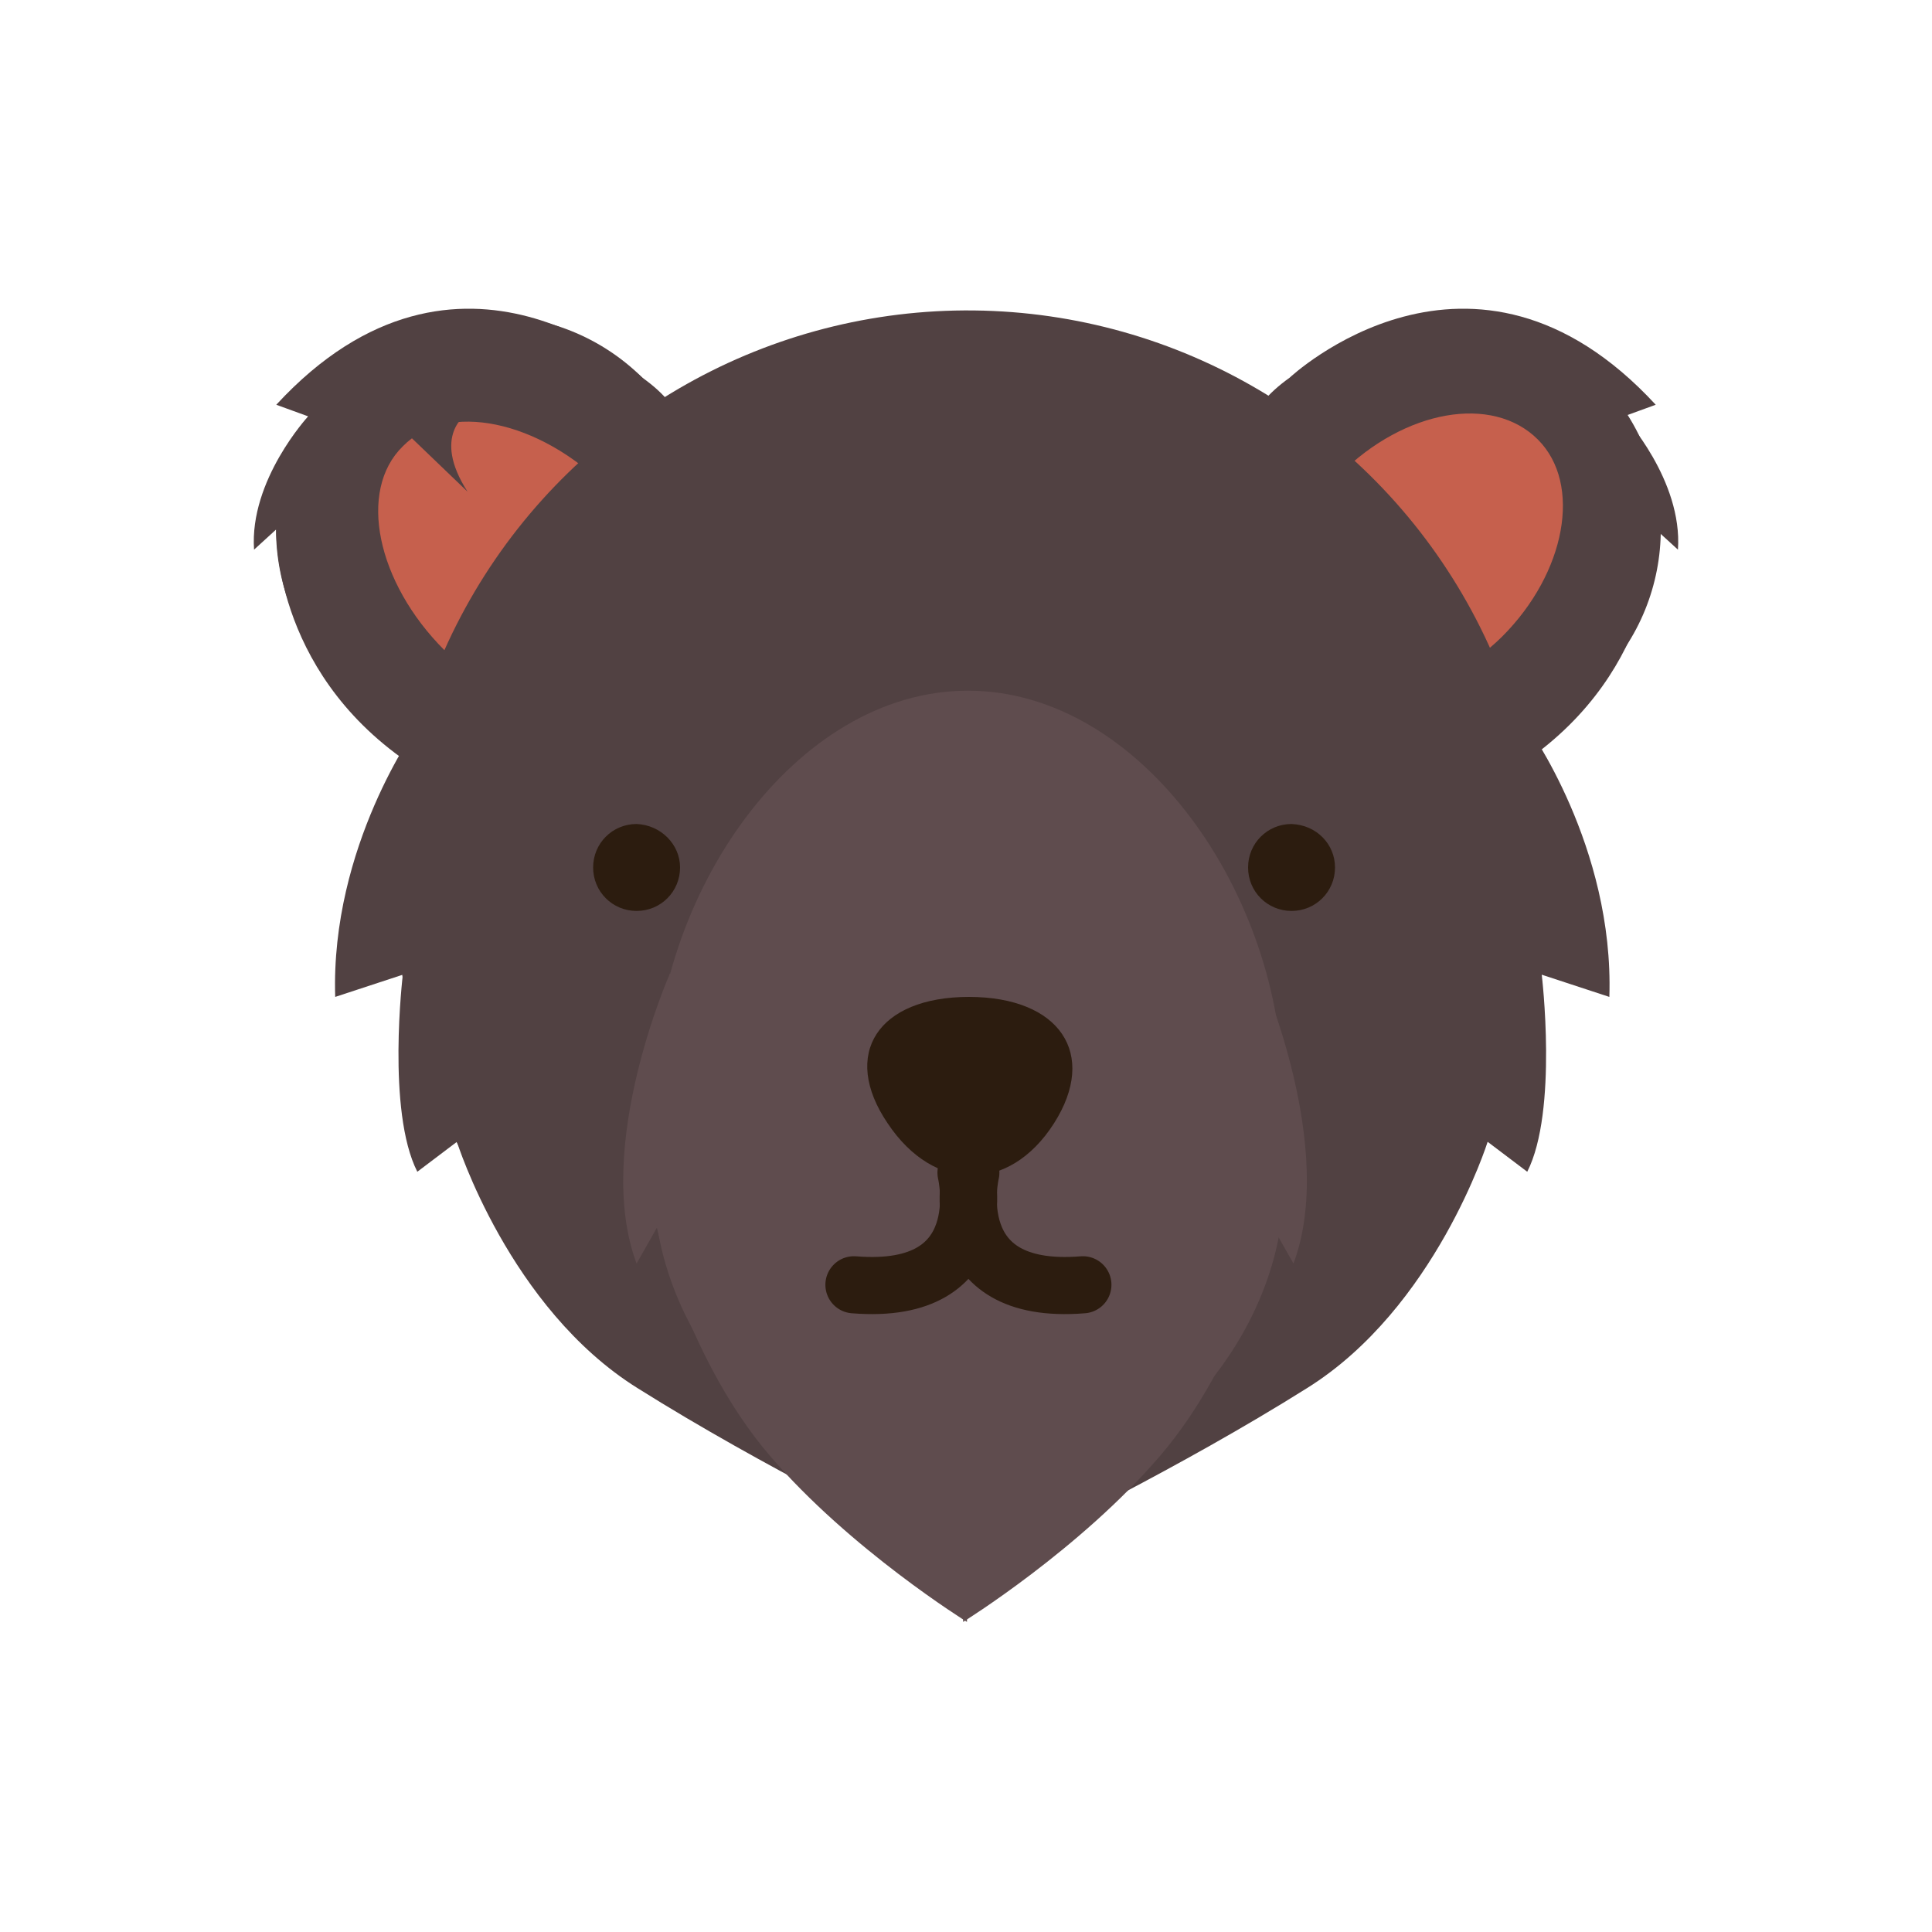 <?xml version="1.0" encoding="utf-8"?>
<!-- Generator: Adobe Illustrator 24.0.0, SVG Export Plug-In . SVG Version: 6.00 Build 0)  -->
<svg version="1.1" id="Layer_1" xmlns="http://www.w3.org/2000/svg" xmlns:xlink="http://www.w3.org/1999/xlink" x="0px" y="0px"
	 viewBox="0 0 200 200" style="enable-background:new 0 0 200 200;" xml:space="preserve">
<style type="text/css">
	.st0{fill:#F2F1E8;}
	.st1{fill:#A8A9A2;}
	.st2{fill:#32302D;}
	.st3{clip-path:url(#SVGID_2_);fill:#32302D;}
	.st4{fill:#161514;}
	.st5{fill:#232220;}
	.st6{fill:#884637;}
	.st7{fill:#FBBB8C;}
	.st8{fill:#FFE8D6;}
	.st9{fill:#8E6F5E;}
	.st10{fill:#7A5B4C;}
	.st11{fill:#5E3F33;}
	.st12{fill:#A88E7D;}
	.st13{fill:#F9DBB2;}
	.st14{fill:#E09E48;}
	.st15{fill:#9B5E1B;}
	.st16{fill:#C18033;}
	.st17{clip-path:url(#SVGID_4_);fill:#FEC368;}
	.st18{clip-path:url(#SVGID_4_);fill:#DD8340;}
	.st19{clip-path:url(#SVGID_4_);fill:#161514;}
	.st20{clip-path:url(#SVGID_4_);fill:#FFE8D6;}
	.st21{fill:#FFFFFF;}
	.st22{fill:#D6854D;}
	.st23{fill:#B46133;}
	.st24{fill:#EC9B5E;}
	.st25{fill:#88524C;}
	.st26{clip-path:url(#SVGID_6_);fill:#B46133;}
	.st27{fill:#EACAB5;}
	.st28{fill:#D3AF9B;}
	.st29{fill:#4D4C48;}
	.st30{fill:#D2D2CA;}
	.st31{fill:#514142;}
	.st32{fill:#C6604D;}
	.st33{fill:#2C1C0F;}
	.st34{fill:#5F4C4E;}
	.st35{fill:none;stroke:#2C1C0F;stroke-width:5.913;stroke-linecap:round;stroke-linejoin:round;stroke-miterlimit:10;}
	.st36{fill:#BCBEC0;}
	.st37{fill:#636466;}
	.st38{fill:#D1D3D4;}
	.st39{fill:#EBEBEC;}
	.st40{fill:#A7A9AC;}
	.st41{fill:#AAAAAA;}
	.st42{opacity:0.8;fill:#2C1C0F;}
	.st43{fill:#FAF3EB;}
	.st44{fill:none;stroke:#282F39;stroke-width:4.76;stroke-linecap:round;stroke-linejoin:round;stroke-miterlimit:10;}
	.st45{fill:#DD786B;}
	.st46{fill:#83562D;}
	.st47{fill:#B37E4A;}
	.st48{fill:#3A2B20;}
	.st49{fill:#30231B;}
	.st50{fill:#634C3B;}
	.st51{fill:#CB915A;}
	.st52{fill:#544032;}
	.st53{fill:#2D2119;}
	.st54{fill:#231A14;}
	.st55{fill:#33322F;}
	.st56{fill:#777673;}
	.st57{fill:#353432;}
	.st58{fill:#E7E6DE;}
	.st59{fill:#F3757A;}
	.st60{fill:#BF4750;}
	.st61{fill:#D6565F;}
	.st62{fill:#FFAEB4;}
	.st63{fill:#E58893;}
	.st64{fill:#A3313A;}
	.st65{fill:#F2F1E7;}
	.st66{fill:#F9B7B2;}
	.st67{fill:#E59291;}
	.st68{fill:#CC7171;}
	.st69{clip-path:url(#SVGID_8_);fill:#383734;}
	.st70{fill:#FCBC7E;}
	.st71{fill:#B74E2E;}
	.st72{fill:#A53F28;}
	.st73{clip-path:url(#SVGID_10_);fill:#E58341;}
	.st74{clip-path:url(#SVGID_10_);}
	.st75{fill:#CC652B;}
	.st76{fill:#EAA465;}
	.st77{fill:#4B2D23;}
	.st78{fill:#3A211B;}
	.st79{fill:#D68847;}
	.st80{fill:#E58341;}
	.st81{fill:#AF5223;}
	.st82{fill:#E2705C;}
	.st83{fill:#F8F8F8;}
	.st84{fill:#FFBE51;}
	.st85{fill:#4A1F09;}
	.st86{fill:#DFDCDA;}
	.st87{fill:#623420;}
	.st88{fill:#AB8458;}
	.st89{fill:#E1965F;}
	.st90{fill:#CD8554;}
	.st91{fill:#957350;}
	.st92{fill:#A8A6A2;}
	.st93{fill:#E9E9E7;}
	.st94{fill:#636260;}
	.st95{fill:#BCBBB8;}
	.st96{fill:#1C1B1A;}
	.st97{fill:#32302E;}
	.st98{fill:#D2D2CC;}
	.st99{fill:#A19E9C;}
	.st100{fill:#5A5452;}
	.st101{fill:#8A8786;}
</style>
<g>
	<path class="st31" d="M66.5,39.1c0,0-18.9-17.8-37.9,2.8l3.3,1.2c0,0-6.1,6.6-5.6,13.8l2.3-2.1c0,0-0.5,14.4,13.6,24.1l28.2-33.9
		C70.4,45.1,71.4,42.6,66.5,39.1z"/>
	<path class="st31" d="M133.5,39.1c0,0,18.9-17.8,37.9,2.8l-3.3,1.2c0,0,6.1,6.6,5.6,13.8l-2.3-2.1c0,0,0.5,14.4-13.6,24.1
		l-28.2-33.9C129.6,45.1,128.6,42.6,133.5,39.1z"/>
	<path class="st31" d="M43.2,75.2c0,0-9,12.4-8.5,28l7-2.3c0,0-1.7,14.1,1.5,20.4l4.1-3.1c0,0,5.4,17.2,18.7,25.5
		c13.2,8.3,28.4,15.6,28.4,15.6v-12.8L43.2,75.2z"/>
	<path class="st31" d="M158.1,75.2c0,0,9,12.4,8.5,28l-7-2.3c0,0,1.7,14.1-1.5,20.4l-4.1-3.1c0,0-5.4,17.2-18.7,25.5
		c-13.2,8.3-28.4,15.6-28.4,15.6v-12.8L158.1,75.2z"/>
	<g>
		<g>
			<path class="st31" d="M66.5,39.1c8.7,8.7,4.2,18.2-4.5,26.9c-8.7,8.7-18.2,13.1-26.9,4.5c-8.7-8.7-8.7-22.7,0-31.4
				C43.7,30.5,57.8,30.5,66.5,39.1z"/>
			<path class="st32" d="M62.8,50.5c7,7,5.3,12.8,0.7,17.5c-4.6,4.6-10.4,6.3-17.5-0.7c-7-7-9-16.5-4.3-21.1
				C46.3,41.5,55.8,43.5,62.8,50.5z"/>
		</g>
		<g>
			<path class="st31" d="M134,39.1c-8.7,8.7-4.2,18.2,4.5,26.9c8.7,8.7,18.2,13.1,26.9,4.5c8.7-8.7,8.7-22.7,0-31.4
				C156.7,30.5,142.7,30.5,134,39.1z"/>
			<path class="st32" d="M138.7,49.1c-6.6,6.6-4.8,12.3-0.2,17c4.6,4.6,10.3,6.4,17-0.2c6.6-6.6,8.3-15.8,3.7-20.4
				C154.5,40.8,145.4,42.4,138.7,49.1z"/>
		</g>
	</g>
	
		<ellipse transform="matrix(1.114795e-02 -1 1 1.114795e-02 7.561 190.618)" class="st31" cx="100.2" cy="91.5" rx="59.3" ry="59.3"/>
	<g>
		<path class="st33" d="M109.1,114c4.6-7.2,0.6-13.1-8.8-13.1S87,106.8,91.8,114S104.5,121.2,109.1,114z"/>
	</g>
	<g>
		<path class="st33" d="M70.4,89.8c0,2.5-2,4.5-4.5,4.5c-2.5,0-4.5-2-4.5-4.5c0-2.5,2-4.5,4.5-4.5C68.4,85.4,70.4,87.4,70.4,89.8z"
			/>
		<path class="st33" d="M138.2,89.8c0,2.5-2,4.5-4.5,4.5c-2.5,0-4.5-2-4.5-4.5c0-2.5,2-4.5,4.5-4.5
			C136.3,85.4,138.2,87.4,138.2,89.8z"/>
	</g>
	<g>
		<path class="st34" d="M69.3,100.9c0,0-7.9,17.9-3.4,29.9l2.1-3.7c0,0,3.3,13.8,11.7,23.6c8.3,9.7,20.4,17.2,20.4,17.2v-67.1H69.3z
			"/>
		<path class="st34" d="M130.5,100.9c0,0,7.9,17.9,3.4,29.9l-2.1-3.7c0,0-3.3,13.8-11.7,23.6c-8.3,9.7-20.4,17.2-20.4,17.2v-67.1
			H130.5z"/>
	</g>
	<path class="st34" d="M132.8,113c0-20.3-14.6-41.5-32.6-41.5S67.7,92.7,67.7,113c0,1.8,0,8.2,0,9.7c0,16.1,14.6,32.9,32.6,32.9
		s32.6-16.8,32.6-32.9C132.8,121.2,132.8,114.8,132.8,113z"/>
	<g>
		<g>
			<path class="st35" d="M100,121.4c0,0,3.1,12.8-11.6,11.6"/>
			<path class="st35" d="M100.5,121.4c0,0-3.1,12.8,11.6,11.6"/>
		</g>
		<g>
			<path class="st33" d="M109.1,116.3c4.6-7.2,0.6-13.1-8.8-13.1s-13.3,5.9-8.4,13.1C96.7,123.5,104.5,123.5,109.1,116.3z"/>
		</g>
	</g>
	<path class="st31" d="M48.4,42.8c0,0-3.8,2.2,0,8.1l-7.5-7.2"/>
</g>
</svg>
